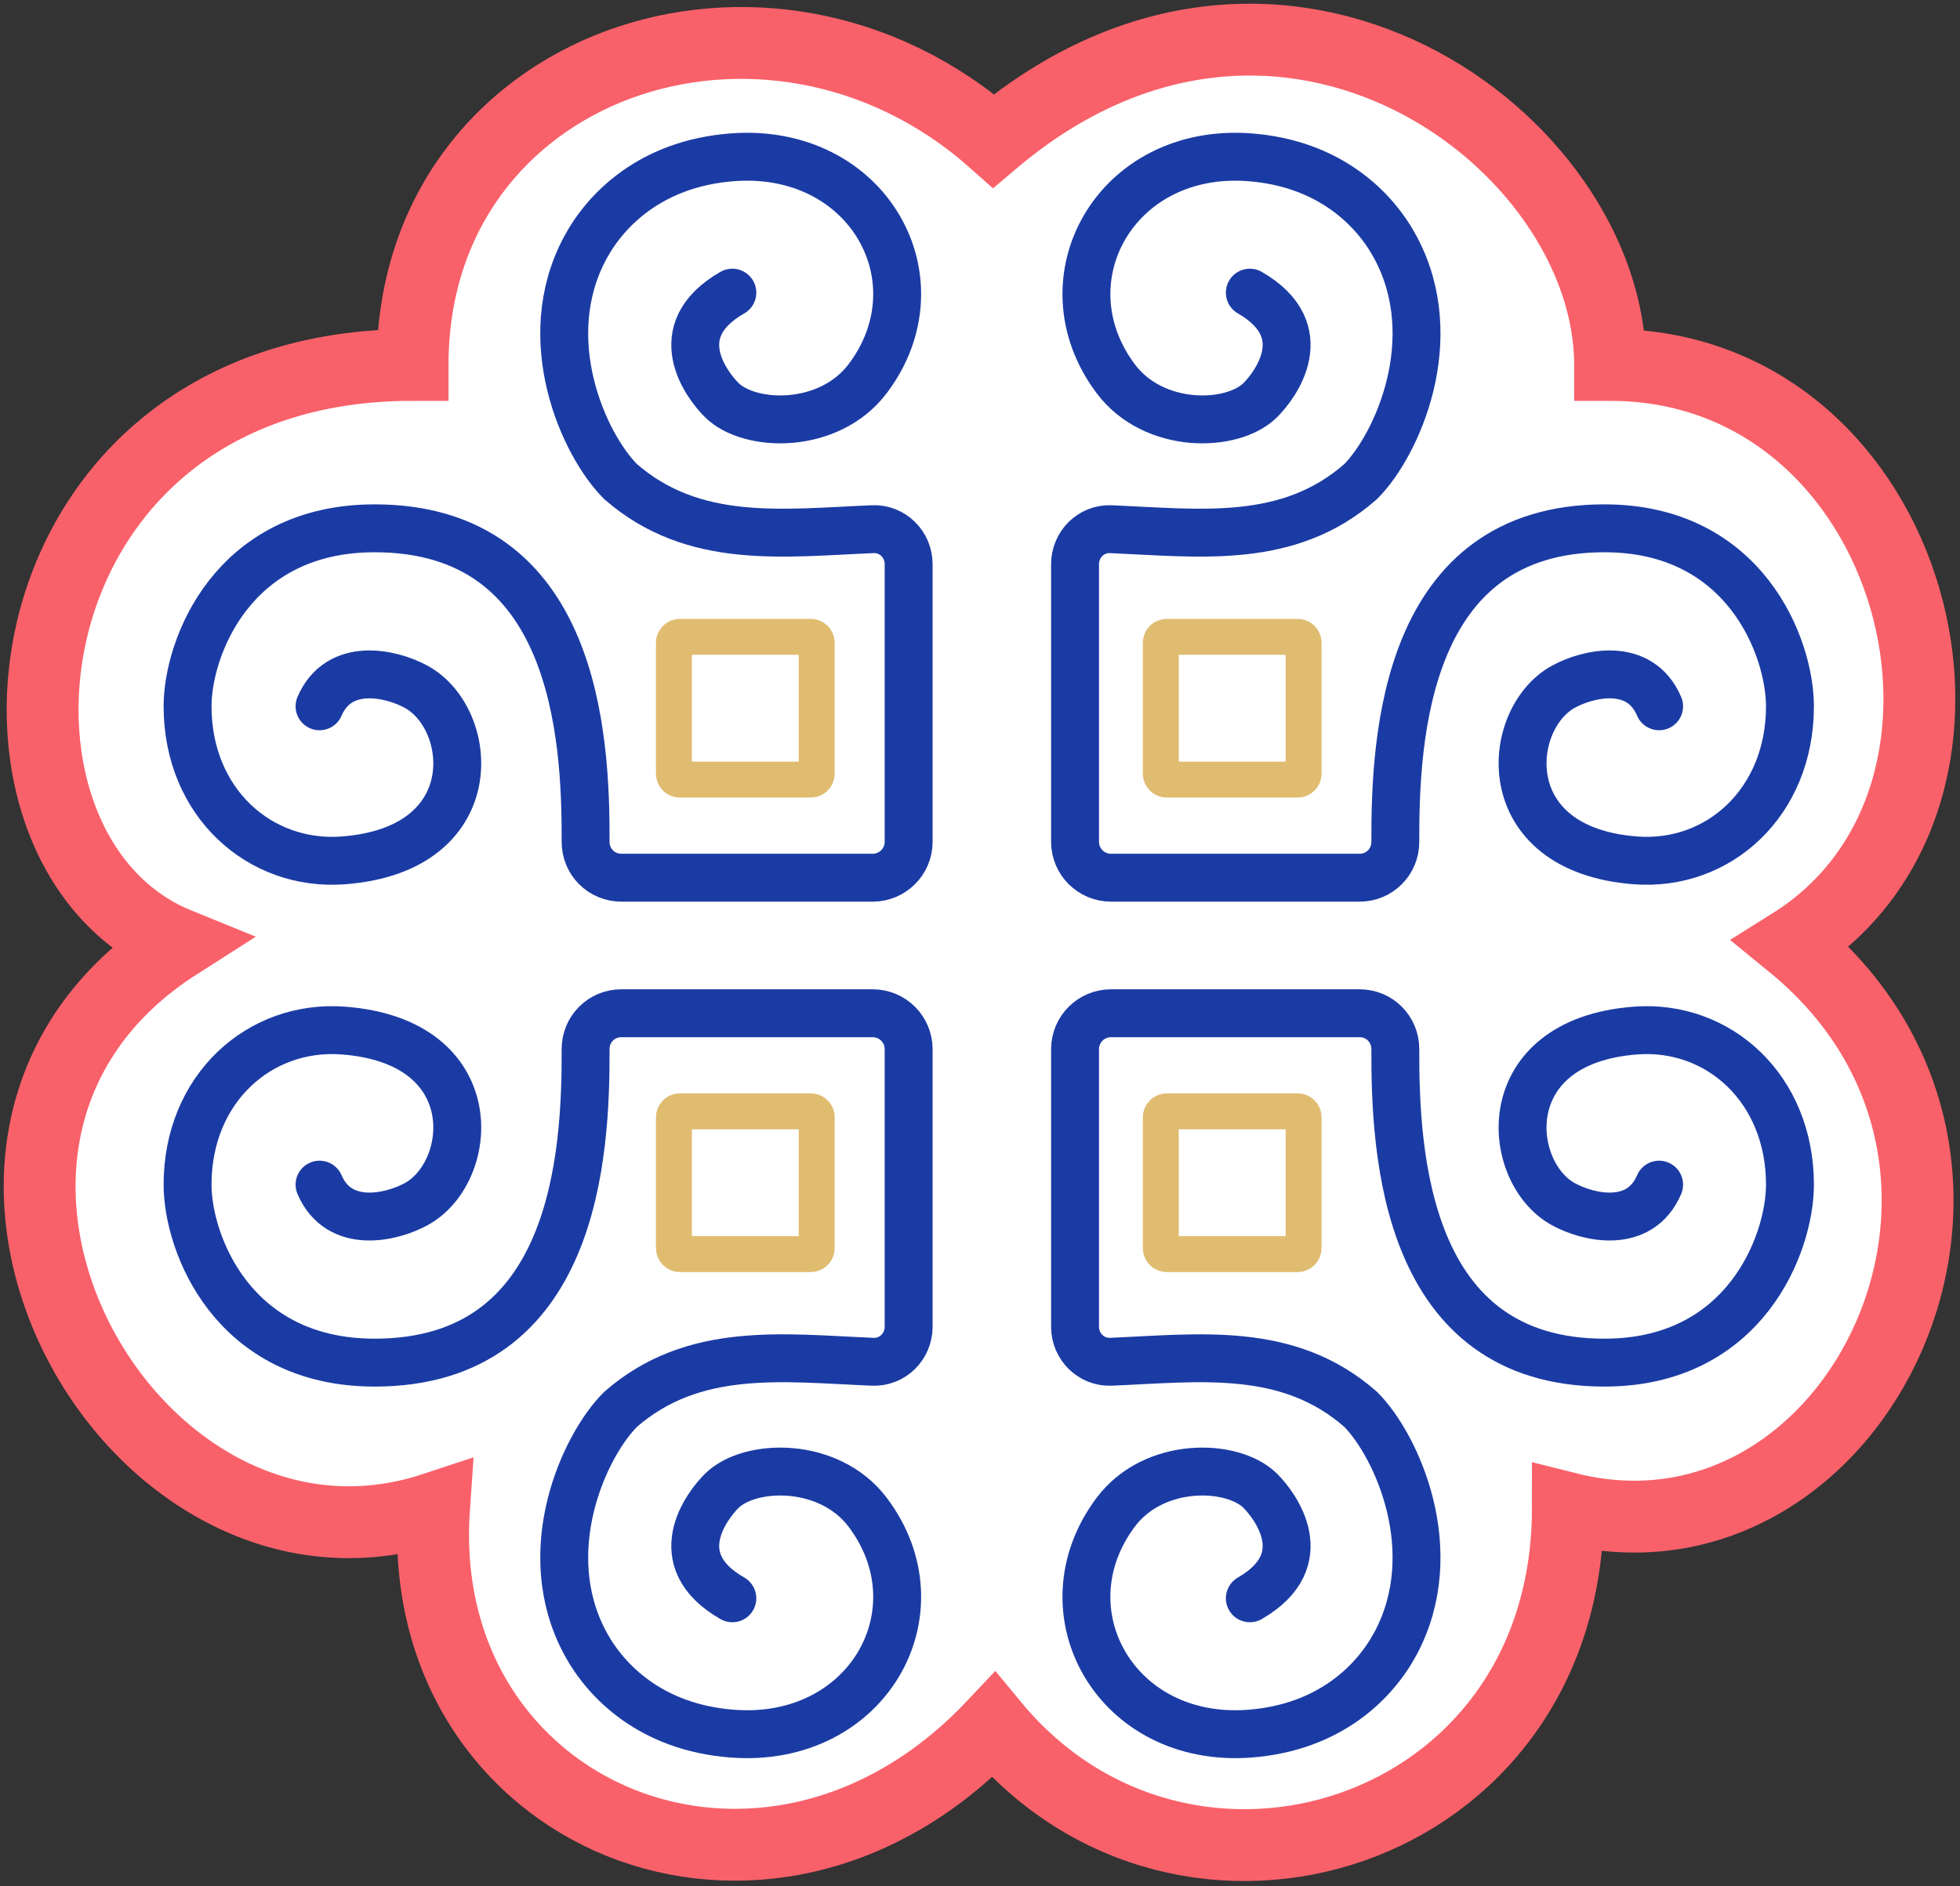 <svg width="346" height="333" viewBox="0 0 346 333" fill="none" xmlns="http://www.w3.org/2000/svg">
<rect x="0" y="0" width="346" height="333" fill="#333333" stroke="none"/>
<path d="M72.833 64.429C72.833 11.129 135.581 -10.447 175.395 24.86C226.196 -18.052 284.232 24.86 284.232 64.43C338.454 64.43 358.13 140.412 316.27 166.633C363.806 205.432 327.86 279.146 276.779 266.293C276.779 324.508 209.049 345.299 175.395 304.598C135.266 347.19 72.833 320.728 76.617 266.293C22.888 284.06 -22.896 201.273 31.4 166.633C-8.896 150.24 -0.194 64.429 72.833 64.429Z" fill="white" stroke="#F9616A" stroke-width="12.686"/>
<path d="M129.281 51.67C117.37 58.478 124.852 68.088 127.384 70.612C132.318 75.529 146.361 75.907 153.192 66.829C166.295 49.418 153.192 25.948 129.281 27.772C115.039 28.858 106.996 36.918 103.327 43.726C94.599 59.923 103.093 78.593 109.545 85.023C122.446 96.274 138.183 94.096 154.063 93.429C157.563 93.282 160.404 96.118 160.404 99.621V148.621C160.404 152.124 157.564 154.964 154.061 154.964H109.67C106.167 154.964 103.366 152.136 103.378 148.633C103.442 130.074 101.623 93.278 66.132 93.278C41.046 93.278 33.112 114.359 33.112 124.703C33.112 141.696 45.851 153.011 60.584 151.909C85.869 150.018 83.84 126.944 73.488 121.27C69.014 118.818 59.825 116.759 56.409 124.703" stroke="#1B3BA4" stroke-width="8.457" stroke-linecap="round"/>
<path d="M220.635 51.67C232.444 58.478 225.026 68.088 222.516 70.612C217.625 75.529 203.702 75.907 196.928 66.829C183.938 49.418 196.928 25.948 220.635 27.772C234.755 28.858 242.73 36.918 246.367 43.726C255.021 59.923 246.6 78.593 240.202 85.023C227.427 96.261 211.845 94.101 196.119 93.431C192.619 93.282 189.778 96.118 189.778 99.621V148.621C189.778 152.124 192.618 154.964 196.121 154.964H240.025C243.528 154.964 246.329 152.136 246.317 148.633C246.253 130.074 248.057 93.278 283.244 93.278C308.116 93.278 315.982 114.359 315.982 124.703C315.982 141.696 303.352 153.011 288.745 151.909C263.677 150.018 265.688 126.944 275.951 121.27C280.387 118.818 289.498 116.759 292.884 124.703" stroke="#1B3BA4" stroke-width="8.457" stroke-linecap="round"/>
<path d="M129.281 282.193C117.37 275.384 124.852 265.774 127.384 263.251C132.318 258.334 146.361 257.955 153.192 267.034C166.295 284.445 153.192 307.914 129.281 306.09C115.039 305.004 106.996 296.944 103.327 290.136C94.599 273.939 103.093 255.269 109.545 248.839C122.446 237.589 138.183 239.767 154.063 240.433C157.563 240.58 160.404 237.744 160.404 234.241V185.241C160.404 181.738 157.564 178.899 154.061 178.899H109.67C106.167 178.899 103.366 181.726 103.378 185.229C103.442 203.788 101.623 240.584 66.132 240.584C41.046 240.584 33.112 219.503 33.112 209.16C33.112 192.166 45.851 180.851 60.584 181.953C85.869 183.844 83.84 206.918 73.488 212.592C69.014 215.045 59.825 217.103 56.409 209.16" stroke="#1B3BA4" stroke-width="8.457" stroke-linecap="round"/>
<path d="M220.635 282.193C232.444 275.384 225.026 265.774 222.516 263.251C217.625 258.334 203.702 257.955 196.928 267.034C183.938 284.445 196.928 307.914 220.635 306.09C234.755 305.004 242.73 296.944 246.367 290.136C255.021 273.939 246.6 255.269 240.202 248.839C227.427 237.602 211.845 239.762 196.119 240.431C192.619 240.58 189.778 237.744 189.778 234.241V185.241C189.778 181.738 192.618 178.899 196.121 178.899H240.025C243.528 178.899 246.329 181.726 246.317 185.229C246.253 203.788 248.057 240.584 283.244 240.584C308.116 240.584 315.982 219.503 315.982 209.16C315.982 192.166 303.352 180.851 288.745 181.953C263.677 183.844 265.688 206.918 275.951 212.592C280.387 215.045 289.498 217.103 292.884 209.16" stroke="#1B3BA4" stroke-width="8.457" stroke-linecap="round"/>
<path d="M118.969 113.497C118.969 112.913 119.442 112.44 120.026 112.44H143.12C143.704 112.44 144.177 112.913 144.177 113.497V136.591C144.177 137.175 143.704 137.648 143.12 137.648H120.026C119.442 137.648 118.969 137.175 118.969 136.591V113.497ZM229.068 112.44C229.652 112.44 230.125 112.913 230.125 113.497V136.591C230.125 137.175 229.652 137.648 229.068 137.648H205.974C205.391 137.648 204.917 137.175 204.917 136.591V113.497C204.917 112.913 205.391 112.44 205.974 112.44H229.068ZM230.125 220.365C230.125 220.949 229.652 221.422 229.068 221.422H205.974C205.391 221.422 204.917 220.949 204.917 220.365V197.271C204.917 196.687 205.391 196.214 205.974 196.214H229.068C229.652 196.214 230.125 196.687 230.125 197.271V220.365ZM120.026 221.422C119.442 221.422 118.969 220.949 118.969 220.365V197.271C118.969 196.687 119.442 196.214 120.026 196.214H143.12C143.704 196.214 144.177 196.688 144.177 197.271V220.365C144.177 220.949 143.704 221.422 143.12 221.422H120.026Z" stroke="#E0BC71" stroke-width="6.343"/>
</svg>
